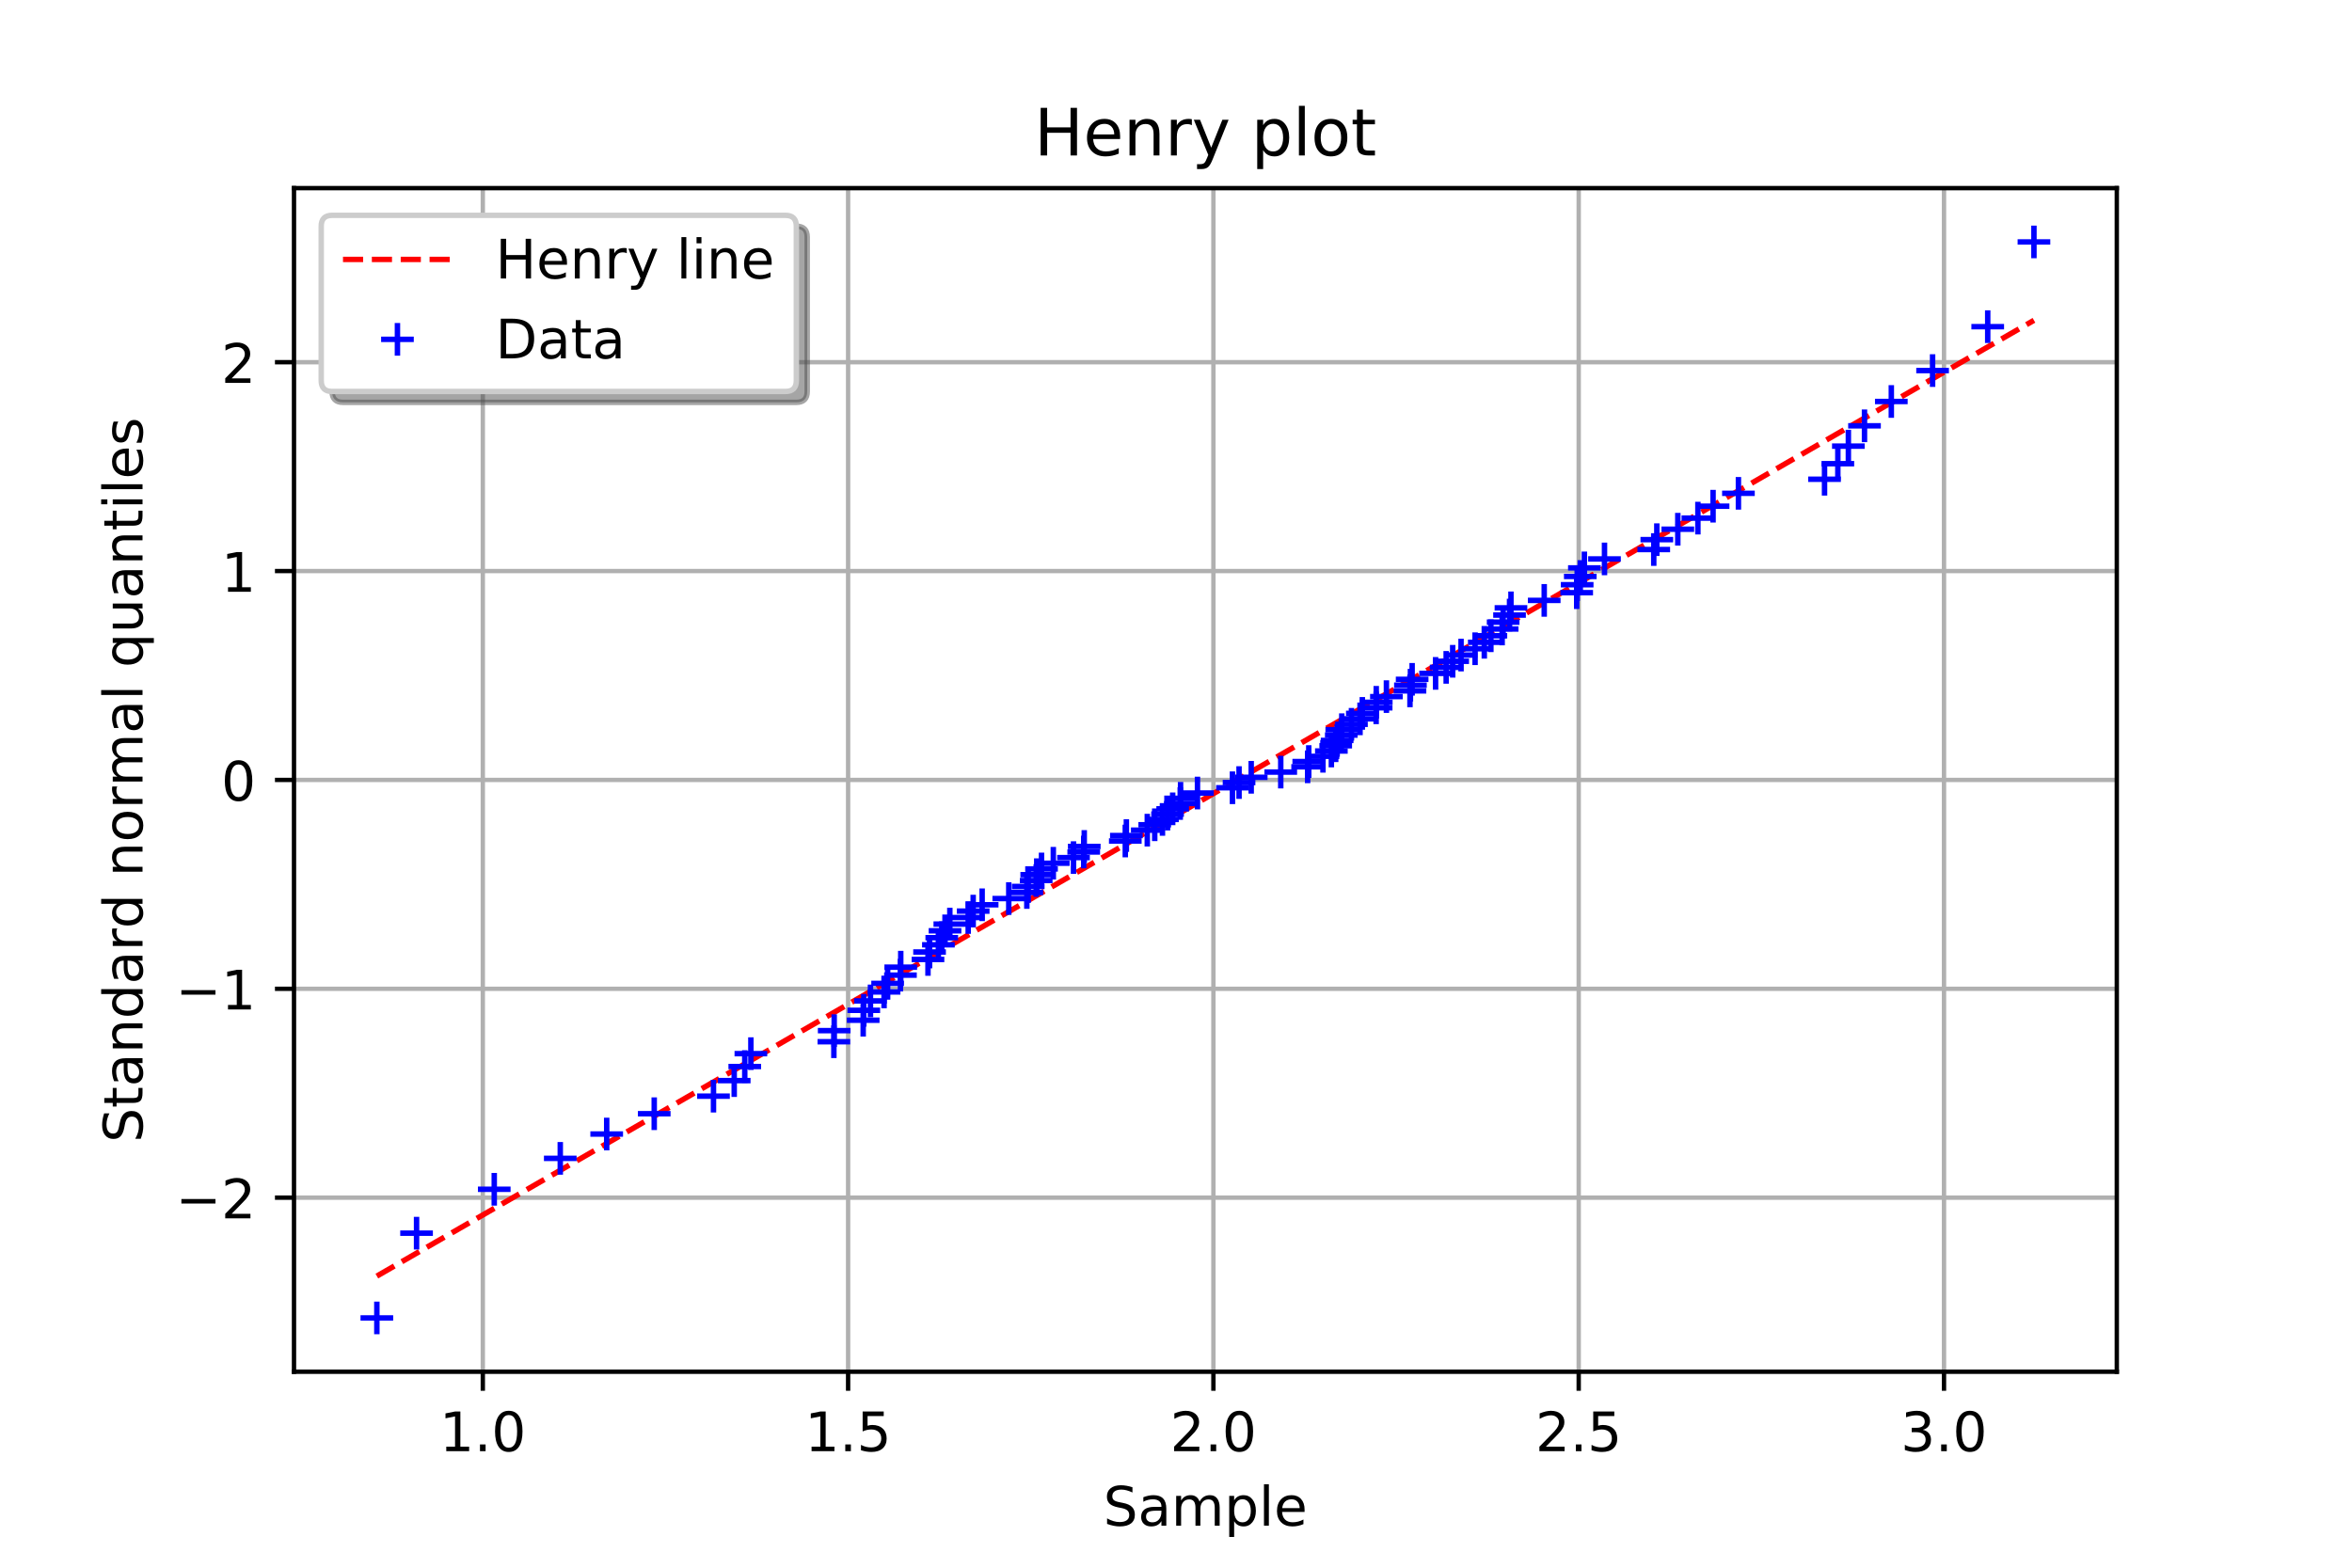 <?xml version="1.0" encoding="utf-8" standalone="no"?>
<!DOCTYPE svg PUBLIC "-//W3C//DTD SVG 1.1//EN"
  "http://www.w3.org/Graphics/SVG/1.1/DTD/svg11.dtd">
<!-- Created with matplotlib (http://matplotlib.org/) -->
<svg height="288pt" version="1.1" viewBox="0 0 432 288" width="432pt" xmlns="http://www.w3.org/2000/svg" xmlns:xlink="http://www.w3.org/1999/xlink">
 <defs>
  <style type="text/css">
*{stroke-linecap:butt;stroke-linejoin:round;}
  </style>
 </defs>
 <g id="figure_1">
  <g id="patch_1">
   <path d="M 0 288 
L 432 288 
L 432 0 
L 0 0 
z
" style="fill:#ffffff;"/>
  </g>
  <g id="axes_1">
   <g id="patch_2">
    <path d="M 54 252 
L 388.8 252 
L 388.8 34.56 
L 54 34.56 
z
" style="fill:#ffffff;"/>
   </g>
   <g id="matplotlib.axis_1">
    <g id="xtick_1">
     <g id="line2d_1">
      <path clip-path="url(#pad5e3bb077)" d="M 88.68 252 
L 88.68 34.56 
" style="fill:none;stroke:#b0b0b0;stroke-linecap:square;stroke-width:0.8;"/>
     </g>
     <g id="line2d_2">
      <defs>
       <path d="M 0 0 
L 0 3.5 
" id="mf66006fba1" style="stroke:#000000;stroke-width:0.8;"/>
      </defs>
      <g>
       <use style="stroke:#000000;stroke-width:0.8;" x="88.68" xlink:href="#mf66006fba1" y="252"/>
      </g>
     </g>
     <g id="text_1">
      <!-- 1.0 -->
      <defs>
       <path d="M 12.406 8.297 
L 28.516 8.297 
L 28.516 63.922 
L 10.984 60.406 
L 10.984 69.391 
L 28.422 72.906 
L 38.281 72.906 
L 38.281 8.297 
L 54.391 8.297 
L 54.391 0 
L 12.406 0 
z
" id="DejaVuSans-31"/>
       <path d="M 10.688 12.406 
L 21 12.406 
L 21 0 
L 10.688 0 
z
" id="DejaVuSans-2e"/>
       <path d="M 31.781 66.406 
Q 24.172 66.406 20.328 58.906 
Q 16.5 51.422 16.5 36.375 
Q 16.5 21.391 20.328 13.891 
Q 24.172 6.391 31.781 6.391 
Q 39.453 6.391 43.281 13.891 
Q 47.125 21.391 47.125 36.375 
Q 47.125 51.422 43.281 58.906 
Q 39.453 66.406 31.781 66.406 
z
M 31.781 74.219 
Q 44.047 74.219 50.516 64.516 
Q 56.984 54.828 56.984 36.375 
Q 56.984 17.969 50.516 8.266 
Q 44.047 -1.422 31.781 -1.422 
Q 19.531 -1.422 13.062 8.266 
Q 6.594 17.969 6.594 36.375 
Q 6.594 54.828 13.062 64.516 
Q 19.531 74.219 31.781 74.219 
z
" id="DejaVuSans-30"/>
      </defs>
      <g transform="translate(80.728 266.598)scale(0.1 -0.1)">
       <use xlink:href="#DejaVuSans-31"/>
       <use x="63.623" xlink:href="#DejaVuSans-2e"/>
       <use x="95.41" xlink:href="#DejaVuSans-30"/>
      </g>
     </g>
    </g>
    <g id="xtick_2">
     <g id="line2d_3">
      <path clip-path="url(#pad5e3bb077)" d="M 155.775 252 
L 155.775 34.56 
" style="fill:none;stroke:#b0b0b0;stroke-linecap:square;stroke-width:0.8;"/>
     </g>
     <g id="line2d_4">
      <g>
       <use style="stroke:#000000;stroke-width:0.8;" x="155.775" xlink:href="#mf66006fba1" y="252"/>
      </g>
     </g>
     <g id="text_2">
      <!-- 1.5 -->
      <defs>
       <path d="M 10.797 72.906 
L 49.516 72.906 
L 49.516 64.594 
L 19.828 64.594 
L 19.828 46.734 
Q 21.969 47.469 24.109 47.828 
Q 26.266 48.188 28.422 48.188 
Q 40.625 48.188 47.75 41.5 
Q 54.891 34.812 54.891 23.391 
Q 54.891 11.625 47.562 5.094 
Q 40.234 -1.422 26.906 -1.422 
Q 22.312 -1.422 17.547 -0.641 
Q 12.797 0.141 7.719 1.703 
L 7.719 11.625 
Q 12.109 9.234 16.797 8.062 
Q 21.484 6.891 26.703 6.891 
Q 35.156 6.891 40.078 11.328 
Q 45.016 15.766 45.016 23.391 
Q 45.016 31 40.078 35.438 
Q 35.156 39.891 26.703 39.891 
Q 22.75 39.891 18.812 39.016 
Q 14.891 38.141 10.797 36.281 
z
" id="DejaVuSans-35"/>
      </defs>
      <g transform="translate(147.824 266.598)scale(0.1 -0.1)">
       <use xlink:href="#DejaVuSans-31"/>
       <use x="63.623" xlink:href="#DejaVuSans-2e"/>
       <use x="95.41" xlink:href="#DejaVuSans-35"/>
      </g>
     </g>
    </g>
    <g id="xtick_3">
     <g id="line2d_5">
      <path clip-path="url(#pad5e3bb077)" d="M 222.871 252 
L 222.871 34.56 
" style="fill:none;stroke:#b0b0b0;stroke-linecap:square;stroke-width:0.8;"/>
     </g>
     <g id="line2d_6">
      <g>
       <use style="stroke:#000000;stroke-width:0.8;" x="222.871" xlink:href="#mf66006fba1" y="252"/>
      </g>
     </g>
     <g id="text_3">
      <!-- 2.0 -->
      <defs>
       <path d="M 19.188 8.297 
L 53.609 8.297 
L 53.609 0 
L 7.328 0 
L 7.328 8.297 
Q 12.938 14.109 22.625 23.891 
Q 32.328 33.688 34.812 36.531 
Q 39.547 41.844 41.422 45.531 
Q 43.312 49.219 43.312 52.781 
Q 43.312 58.594 39.234 62.25 
Q 35.156 65.922 28.609 65.922 
Q 23.969 65.922 18.812 64.312 
Q 13.672 62.703 7.812 59.422 
L 7.812 69.391 
Q 13.766 71.781 18.938 73 
Q 24.125 74.219 28.422 74.219 
Q 39.75 74.219 46.484 68.547 
Q 53.219 62.891 53.219 53.422 
Q 53.219 48.922 51.531 44.891 
Q 49.859 40.875 45.406 35.406 
Q 44.188 33.984 37.641 27.219 
Q 31.109 20.453 19.188 8.297 
z
" id="DejaVuSans-32"/>
      </defs>
      <g transform="translate(214.919 266.598)scale(0.1 -0.1)">
       <use xlink:href="#DejaVuSans-32"/>
       <use x="63.623" xlink:href="#DejaVuSans-2e"/>
       <use x="95.41" xlink:href="#DejaVuSans-30"/>
      </g>
     </g>
    </g>
    <g id="xtick_4">
     <g id="line2d_7">
      <path clip-path="url(#pad5e3bb077)" d="M 289.966 252 
L 289.966 34.56 
" style="fill:none;stroke:#b0b0b0;stroke-linecap:square;stroke-width:0.8;"/>
     </g>
     <g id="line2d_8">
      <g>
       <use style="stroke:#000000;stroke-width:0.8;" x="289.966" xlink:href="#mf66006fba1" y="252"/>
      </g>
     </g>
     <g id="text_4">
      <!-- 2.5 -->
      <g transform="translate(282.014 266.598)scale(0.1 -0.1)">
       <use xlink:href="#DejaVuSans-32"/>
       <use x="63.623" xlink:href="#DejaVuSans-2e"/>
       <use x="95.41" xlink:href="#DejaVuSans-35"/>
      </g>
     </g>
    </g>
    <g id="xtick_5">
     <g id="line2d_9">
      <path clip-path="url(#pad5e3bb077)" d="M 357.061 252 
L 357.061 34.56 
" style="fill:none;stroke:#b0b0b0;stroke-linecap:square;stroke-width:0.8;"/>
     </g>
     <g id="line2d_10">
      <g>
       <use style="stroke:#000000;stroke-width:0.8;" x="357.061" xlink:href="#mf66006fba1" y="252"/>
      </g>
     </g>
     <g id="text_5">
      <!-- 3.0 -->
      <defs>
       <path d="M 40.578 39.312 
Q 47.656 37.797 51.625 33 
Q 55.609 28.219 55.609 21.188 
Q 55.609 10.406 48.188 4.484 
Q 40.766 -1.422 27.094 -1.422 
Q 22.516 -1.422 17.656 -0.516 
Q 12.797 0.391 7.625 2.203 
L 7.625 11.719 
Q 11.719 9.328 16.594 8.109 
Q 21.484 6.891 26.812 6.891 
Q 36.078 6.891 40.938 10.547 
Q 45.797 14.203 45.797 21.188 
Q 45.797 27.641 41.281 31.266 
Q 36.766 34.906 28.719 34.906 
L 20.219 34.906 
L 20.219 43.016 
L 29.109 43.016 
Q 36.375 43.016 40.234 45.922 
Q 44.094 48.828 44.094 54.297 
Q 44.094 59.906 40.109 62.906 
Q 36.141 65.922 28.719 65.922 
Q 24.656 65.922 20.016 65.031 
Q 15.375 64.156 9.812 62.312 
L 9.812 71.094 
Q 15.438 72.656 20.344 73.438 
Q 25.25 74.219 29.594 74.219 
Q 40.828 74.219 47.359 69.109 
Q 53.906 64.016 53.906 55.328 
Q 53.906 49.266 50.438 45.094 
Q 46.969 40.922 40.578 39.312 
z
" id="DejaVuSans-33"/>
      </defs>
      <g transform="translate(349.109 266.598)scale(0.1 -0.1)">
       <use xlink:href="#DejaVuSans-33"/>
       <use x="63.623" xlink:href="#DejaVuSans-2e"/>
       <use x="95.41" xlink:href="#DejaVuSans-30"/>
      </g>
     </g>
    </g>
    <g id="text_6">
     <!-- Sample -->
     <defs>
      <path d="M 53.516 70.516 
L 53.516 60.891 
Q 47.906 63.578 42.922 64.891 
Q 37.938 66.219 33.297 66.219 
Q 25.25 66.219 20.875 63.094 
Q 16.5 59.969 16.5 54.203 
Q 16.5 49.359 19.406 46.891 
Q 22.312 44.438 30.422 42.922 
L 36.375 41.703 
Q 47.406 39.594 52.656 34.297 
Q 57.906 29 57.906 20.125 
Q 57.906 9.516 50.797 4.047 
Q 43.703 -1.422 29.984 -1.422 
Q 24.812 -1.422 18.969 -0.25 
Q 13.141 0.922 6.891 3.219 
L 6.891 13.375 
Q 12.891 10.016 18.656 8.297 
Q 24.422 6.594 29.984 6.594 
Q 38.422 6.594 43.016 9.906 
Q 47.609 13.234 47.609 19.391 
Q 47.609 24.75 44.312 27.781 
Q 41.016 30.812 33.5 32.328 
L 27.484 33.5 
Q 16.453 35.688 11.516 40.375 
Q 6.594 45.062 6.594 53.422 
Q 6.594 63.094 13.406 68.656 
Q 20.219 74.219 32.172 74.219 
Q 37.312 74.219 42.625 73.281 
Q 47.953 72.359 53.516 70.516 
z
" id="DejaVuSans-53"/>
      <path d="M 34.281 27.484 
Q 23.391 27.484 19.188 25 
Q 14.984 22.516 14.984 16.5 
Q 14.984 11.719 18.141 8.906 
Q 21.297 6.109 26.703 6.109 
Q 34.188 6.109 38.703 11.406 
Q 43.219 16.703 43.219 25.484 
L 43.219 27.484 
z
M 52.203 31.203 
L 52.203 0 
L 43.219 0 
L 43.219 8.297 
Q 40.141 3.328 35.547 0.953 
Q 30.953 -1.422 24.312 -1.422 
Q 15.922 -1.422 10.953 3.297 
Q 6 8.016 6 15.922 
Q 6 25.141 12.172 29.828 
Q 18.359 34.516 30.609 34.516 
L 43.219 34.516 
L 43.219 35.406 
Q 43.219 41.609 39.141 45 
Q 35.062 48.391 27.688 48.391 
Q 23 48.391 18.547 47.266 
Q 14.109 46.141 10.016 43.891 
L 10.016 52.203 
Q 14.938 54.109 19.578 55.047 
Q 24.219 56 28.609 56 
Q 40.484 56 46.344 49.844 
Q 52.203 43.703 52.203 31.203 
z
" id="DejaVuSans-61"/>
      <path d="M 52 44.188 
Q 55.375 50.25 60.062 53.125 
Q 64.75 56 71.094 56 
Q 79.641 56 84.281 50.016 
Q 88.922 44.047 88.922 33.016 
L 88.922 0 
L 79.891 0 
L 79.891 32.719 
Q 79.891 40.578 77.094 44.375 
Q 74.312 48.188 68.609 48.188 
Q 61.625 48.188 57.562 43.547 
Q 53.516 38.922 53.516 30.906 
L 53.516 0 
L 44.484 0 
L 44.484 32.719 
Q 44.484 40.625 41.703 44.406 
Q 38.922 48.188 33.109 48.188 
Q 26.219 48.188 22.156 43.531 
Q 18.109 38.875 18.109 30.906 
L 18.109 0 
L 9.078 0 
L 9.078 54.688 
L 18.109 54.688 
L 18.109 46.188 
Q 21.188 51.219 25.484 53.609 
Q 29.781 56 35.688 56 
Q 41.656 56 45.828 52.969 
Q 50 49.953 52 44.188 
z
" id="DejaVuSans-6d"/>
      <path d="M 18.109 8.203 
L 18.109 -20.797 
L 9.078 -20.797 
L 9.078 54.688 
L 18.109 54.688 
L 18.109 46.391 
Q 20.953 51.266 25.266 53.625 
Q 29.594 56 35.594 56 
Q 45.562 56 51.781 48.094 
Q 58.016 40.188 58.016 27.297 
Q 58.016 14.406 51.781 6.484 
Q 45.562 -1.422 35.594 -1.422 
Q 29.594 -1.422 25.266 0.953 
Q 20.953 3.328 18.109 8.203 
z
M 48.688 27.297 
Q 48.688 37.203 44.609 42.844 
Q 40.531 48.484 33.406 48.484 
Q 26.266 48.484 22.188 42.844 
Q 18.109 37.203 18.109 27.297 
Q 18.109 17.391 22.188 11.75 
Q 26.266 6.109 33.406 6.109 
Q 40.531 6.109 44.609 11.75 
Q 48.688 17.391 48.688 27.297 
z
" id="DejaVuSans-70"/>
      <path d="M 9.422 75.984 
L 18.406 75.984 
L 18.406 0 
L 9.422 0 
z
" id="DejaVuSans-6c"/>
      <path d="M 56.203 29.594 
L 56.203 25.203 
L 14.891 25.203 
Q 15.484 15.922 20.484 11.062 
Q 25.484 6.203 34.422 6.203 
Q 39.594 6.203 44.453 7.469 
Q 49.312 8.734 54.109 11.281 
L 54.109 2.781 
Q 49.266 0.734 44.188 -0.344 
Q 39.109 -1.422 33.891 -1.422 
Q 20.797 -1.422 13.156 6.188 
Q 5.516 13.812 5.516 26.812 
Q 5.516 40.234 12.766 48.109 
Q 20.016 56 32.328 56 
Q 43.359 56 49.781 48.891 
Q 56.203 41.797 56.203 29.594 
z
M 47.219 32.234 
Q 47.125 39.594 43.094 43.984 
Q 39.062 48.391 32.422 48.391 
Q 24.906 48.391 20.391 44.141 
Q 15.875 39.891 15.188 32.172 
z
" id="DejaVuSans-65"/>
     </defs>
     <g transform="translate(202.652 280.277)scale(0.1 -0.1)">
      <use xlink:href="#DejaVuSans-53"/>
      <use x="63.477" xlink:href="#DejaVuSans-61"/>
      <use x="124.756" xlink:href="#DejaVuSans-6d"/>
      <use x="222.168" xlink:href="#DejaVuSans-70"/>
      <use x="285.645" xlink:href="#DejaVuSans-6c"/>
      <use x="313.428" xlink:href="#DejaVuSans-65"/>
     </g>
    </g>
   </g>
   <g id="matplotlib.axis_2">
    <g id="ytick_1">
     <g id="line2d_11">
      <path clip-path="url(#pad5e3bb077)" d="M 54 220.021 
L 388.8 220.021 
" style="fill:none;stroke:#b0b0b0;stroke-linecap:square;stroke-width:0.8;"/>
     </g>
     <g id="line2d_12">
      <defs>
       <path d="M 0 0 
L -3.5 0 
" id="m831f512c15" style="stroke:#000000;stroke-width:0.8;"/>
      </defs>
      <g>
       <use style="stroke:#000000;stroke-width:0.8;" x="54" xlink:href="#m831f512c15" y="220.021"/>
      </g>
     </g>
     <g id="text_7">
      <!-- −2 -->
      <defs>
       <path d="M 10.594 35.5 
L 73.188 35.5 
L 73.188 27.203 
L 10.594 27.203 
z
" id="DejaVuSans-2212"/>
      </defs>
      <g transform="translate(32.258 223.821)scale(0.1 -0.1)">
       <use xlink:href="#DejaVuSans-2212"/>
       <use x="83.789" xlink:href="#DejaVuSans-32"/>
      </g>
     </g>
    </g>
    <g id="ytick_2">
     <g id="line2d_13">
      <path clip-path="url(#pad5e3bb077)" d="M 54 181.651 
L 388.8 181.651 
" style="fill:none;stroke:#b0b0b0;stroke-linecap:square;stroke-width:0.8;"/>
     </g>
     <g id="line2d_14">
      <g>
       <use style="stroke:#000000;stroke-width:0.8;" x="54" xlink:href="#m831f512c15" y="181.651"/>
      </g>
     </g>
     <g id="text_8">
      <!-- −1 -->
      <g transform="translate(32.258 185.45)scale(0.1 -0.1)">
       <use xlink:href="#DejaVuSans-2212"/>
       <use x="83.789" xlink:href="#DejaVuSans-31"/>
      </g>
     </g>
    </g>
    <g id="ytick_3">
     <g id="line2d_15">
      <path clip-path="url(#pad5e3bb077)" d="M 54 143.28 
L 388.8 143.28 
" style="fill:none;stroke:#b0b0b0;stroke-linecap:square;stroke-width:0.8;"/>
     </g>
     <g id="line2d_16">
      <g>
       <use style="stroke:#000000;stroke-width:0.8;" x="54" xlink:href="#m831f512c15" y="143.28"/>
      </g>
     </g>
     <g id="text_9">
      <!-- 0 -->
      <g transform="translate(40.638 147.079)scale(0.1 -0.1)">
       <use xlink:href="#DejaVuSans-30"/>
      </g>
     </g>
    </g>
    <g id="ytick_4">
     <g id="line2d_17">
      <path clip-path="url(#pad5e3bb077)" d="M 54 104.909 
L 388.8 104.909 
" style="fill:none;stroke:#b0b0b0;stroke-linecap:square;stroke-width:0.8;"/>
     </g>
     <g id="line2d_18">
      <g>
       <use style="stroke:#000000;stroke-width:0.8;" x="54" xlink:href="#m831f512c15" y="104.909"/>
      </g>
     </g>
     <g id="text_10">
      <!-- 1 -->
      <g transform="translate(40.638 108.709)scale(0.1 -0.1)">
       <use xlink:href="#DejaVuSans-31"/>
      </g>
     </g>
    </g>
    <g id="ytick_5">
     <g id="line2d_19">
      <path clip-path="url(#pad5e3bb077)" d="M 54 66.539 
L 388.8 66.539 
" style="fill:none;stroke:#b0b0b0;stroke-linecap:square;stroke-width:0.8;"/>
     </g>
     <g id="line2d_20">
      <g>
       <use style="stroke:#000000;stroke-width:0.8;" x="54" xlink:href="#m831f512c15" y="66.539"/>
      </g>
     </g>
     <g id="text_11">
      <!-- 2 -->
      <g transform="translate(40.638 70.338)scale(0.1 -0.1)">
       <use xlink:href="#DejaVuSans-32"/>
      </g>
     </g>
    </g>
    <g id="text_12">
     <!-- Standard normal quantiles -->
     <defs>
      <path d="M 18.312 70.219 
L 18.312 54.688 
L 36.812 54.688 
L 36.812 47.703 
L 18.312 47.703 
L 18.312 18.016 
Q 18.312 11.328 20.141 9.422 
Q 21.969 7.516 27.594 7.516 
L 36.812 7.516 
L 36.812 0 
L 27.594 0 
Q 17.188 0 13.234 3.875 
Q 9.281 7.766 9.281 18.016 
L 9.281 47.703 
L 2.688 47.703 
L 2.688 54.688 
L 9.281 54.688 
L 9.281 70.219 
z
" id="DejaVuSans-74"/>
      <path d="M 54.891 33.016 
L 54.891 0 
L 45.906 0 
L 45.906 32.719 
Q 45.906 40.484 42.875 44.328 
Q 39.844 48.188 33.797 48.188 
Q 26.516 48.188 22.312 43.547 
Q 18.109 38.922 18.109 30.906 
L 18.109 0 
L 9.078 0 
L 9.078 54.688 
L 18.109 54.688 
L 18.109 46.188 
Q 21.344 51.125 25.703 53.562 
Q 30.078 56 35.797 56 
Q 45.219 56 50.047 50.172 
Q 54.891 44.344 54.891 33.016 
z
" id="DejaVuSans-6e"/>
      <path d="M 45.406 46.391 
L 45.406 75.984 
L 54.391 75.984 
L 54.391 0 
L 45.406 0 
L 45.406 8.203 
Q 42.578 3.328 38.25 0.953 
Q 33.938 -1.422 27.875 -1.422 
Q 17.969 -1.422 11.734 6.484 
Q 5.516 14.406 5.516 27.297 
Q 5.516 40.188 11.734 48.094 
Q 17.969 56 27.875 56 
Q 33.938 56 38.25 53.625 
Q 42.578 51.266 45.406 46.391 
z
M 14.797 27.297 
Q 14.797 17.391 18.875 11.75 
Q 22.953 6.109 30.078 6.109 
Q 37.203 6.109 41.297 11.75 
Q 45.406 17.391 45.406 27.297 
Q 45.406 37.203 41.297 42.844 
Q 37.203 48.484 30.078 48.484 
Q 22.953 48.484 18.875 42.844 
Q 14.797 37.203 14.797 27.297 
z
" id="DejaVuSans-64"/>
      <path d="M 41.109 46.297 
Q 39.594 47.172 37.812 47.578 
Q 36.031 48 33.891 48 
Q 26.266 48 22.188 43.047 
Q 18.109 38.094 18.109 28.812 
L 18.109 0 
L 9.078 0 
L 9.078 54.688 
L 18.109 54.688 
L 18.109 46.188 
Q 20.953 51.172 25.484 53.578 
Q 30.031 56 36.531 56 
Q 37.453 56 38.578 55.875 
Q 39.703 55.766 41.062 55.516 
z
" id="DejaVuSans-72"/>
      <path id="DejaVuSans-20"/>
      <path d="M 30.609 48.391 
Q 23.391 48.391 19.188 42.75 
Q 14.984 37.109 14.984 27.297 
Q 14.984 17.484 19.156 11.844 
Q 23.344 6.203 30.609 6.203 
Q 37.797 6.203 41.984 11.859 
Q 46.188 17.531 46.188 27.297 
Q 46.188 37.016 41.984 42.703 
Q 37.797 48.391 30.609 48.391 
z
M 30.609 56 
Q 42.328 56 49.016 48.375 
Q 55.719 40.766 55.719 27.297 
Q 55.719 13.875 49.016 6.219 
Q 42.328 -1.422 30.609 -1.422 
Q 18.844 -1.422 12.172 6.219 
Q 5.516 13.875 5.516 27.297 
Q 5.516 40.766 12.172 48.375 
Q 18.844 56 30.609 56 
z
" id="DejaVuSans-6f"/>
      <path d="M 14.797 27.297 
Q 14.797 17.391 18.875 11.75 
Q 22.953 6.109 30.078 6.109 
Q 37.203 6.109 41.297 11.75 
Q 45.406 17.391 45.406 27.297 
Q 45.406 37.203 41.297 42.844 
Q 37.203 48.484 30.078 48.484 
Q 22.953 48.484 18.875 42.844 
Q 14.797 37.203 14.797 27.297 
z
M 45.406 8.203 
Q 42.578 3.328 38.25 0.953 
Q 33.938 -1.422 27.875 -1.422 
Q 17.969 -1.422 11.734 6.484 
Q 5.516 14.406 5.516 27.297 
Q 5.516 40.188 11.734 48.094 
Q 17.969 56 27.875 56 
Q 33.938 56 38.25 53.625 
Q 42.578 51.266 45.406 46.391 
L 45.406 54.688 
L 54.391 54.688 
L 54.391 -20.797 
L 45.406 -20.797 
z
" id="DejaVuSans-71"/>
      <path d="M 8.5 21.578 
L 8.5 54.688 
L 17.484 54.688 
L 17.484 21.922 
Q 17.484 14.156 20.5 10.266 
Q 23.531 6.391 29.594 6.391 
Q 36.859 6.391 41.078 11.031 
Q 45.312 15.672 45.312 23.688 
L 45.312 54.688 
L 54.297 54.688 
L 54.297 0 
L 45.312 0 
L 45.312 8.406 
Q 42.047 3.422 37.719 1 
Q 33.406 -1.422 27.688 -1.422 
Q 18.266 -1.422 13.375 4.438 
Q 8.5 10.297 8.5 21.578 
z
M 31.109 56 
z
" id="DejaVuSans-75"/>
      <path d="M 9.422 54.688 
L 18.406 54.688 
L 18.406 0 
L 9.422 0 
z
M 9.422 75.984 
L 18.406 75.984 
L 18.406 64.594 
L 9.422 64.594 
z
" id="DejaVuSans-69"/>
      <path d="M 44.281 53.078 
L 44.281 44.578 
Q 40.484 46.531 36.375 47.5 
Q 32.281 48.484 27.875 48.484 
Q 21.188 48.484 17.844 46.438 
Q 14.5 44.391 14.5 40.281 
Q 14.5 37.156 16.891 35.375 
Q 19.281 33.594 26.516 31.984 
L 29.594 31.297 
Q 39.156 29.25 43.188 25.516 
Q 47.219 21.781 47.219 15.094 
Q 47.219 7.469 41.188 3.016 
Q 35.156 -1.422 24.609 -1.422 
Q 20.219 -1.422 15.453 -0.562 
Q 10.688 0.297 5.422 2 
L 5.422 11.281 
Q 10.406 8.688 15.234 7.391 
Q 20.062 6.109 24.812 6.109 
Q 31.156 6.109 34.562 8.281 
Q 37.984 10.453 37.984 14.406 
Q 37.984 18.062 35.516 20.016 
Q 33.062 21.969 24.703 23.781 
L 21.578 24.516 
Q 13.234 26.266 9.516 29.906 
Q 5.812 33.547 5.812 39.891 
Q 5.812 47.609 11.281 51.797 
Q 16.75 56 26.812 56 
Q 31.781 56 36.172 55.266 
Q 40.578 54.547 44.281 53.078 
z
" id="DejaVuSans-73"/>
     </defs>
     <g transform="translate(26.178 209.894)rotate(-90)scale(0.1 -0.1)">
      <use xlink:href="#DejaVuSans-53"/>
      <use x="63.477" xlink:href="#DejaVuSans-74"/>
      <use x="102.686" xlink:href="#DejaVuSans-61"/>
      <use x="163.965" xlink:href="#DejaVuSans-6e"/>
      <use x="227.344" xlink:href="#DejaVuSans-64"/>
      <use x="290.82" xlink:href="#DejaVuSans-61"/>
      <use x="352.1" xlink:href="#DejaVuSans-72"/>
      <use x="393.197" xlink:href="#DejaVuSans-64"/>
      <use x="456.674" xlink:href="#DejaVuSans-20"/>
      <use x="488.461" xlink:href="#DejaVuSans-6e"/>
      <use x="551.84" xlink:href="#DejaVuSans-6f"/>
      <use x="613.021" xlink:href="#DejaVuSans-72"/>
      <use x="654.119" xlink:href="#DejaVuSans-6d"/>
      <use x="751.531" xlink:href="#DejaVuSans-61"/>
      <use x="812.811" xlink:href="#DejaVuSans-6c"/>
      <use x="840.594" xlink:href="#DejaVuSans-20"/>
      <use x="872.381" xlink:href="#DejaVuSans-71"/>
      <use x="935.857" xlink:href="#DejaVuSans-75"/>
      <use x="999.236" xlink:href="#DejaVuSans-61"/>
      <use x="1060.516" xlink:href="#DejaVuSans-6e"/>
      <use x="1123.895" xlink:href="#DejaVuSans-74"/>
      <use x="1163.104" xlink:href="#DejaVuSans-69"/>
      <use x="1190.887" xlink:href="#DejaVuSans-6c"/>
      <use x="1218.67" xlink:href="#DejaVuSans-65"/>
      <use x="1280.193" xlink:href="#DejaVuSans-73"/>
     </g>
    </g>
   </g>
   <g id="line2d_21">
    <path clip-path="url(#pad5e3bb077)" d="M 69.218 234.431 
L 373.582 58.841 
" style="fill:none;stroke:#ff0000;stroke-dasharray:3.7,1.6;stroke-dashoffset:0;"/>
   </g>
   <g id="line2d_22">
    <defs>
     <path d="M -3 0 
L 3 0 
M 0 3 
L 0 -3 
" id="m8f7f94b54c" style="stroke:#0000ff;"/>
    </defs>
    <g clip-path="url(#pad5e3bb077)">
     <use style="fill:#0000ff;stroke:#0000ff;" x="69.218" xlink:href="#m8f7f94b54c" y="242.116"/>
     <use style="fill:#0000ff;stroke:#0000ff;" x="76.51" xlink:href="#m8f7f94b54c" y="226.548"/>
     <use style="fill:#0000ff;stroke:#0000ff;" x="90.781" xlink:href="#m8f7f94b54c" y="218.485"/>
     <use style="fill:#0000ff;stroke:#0000ff;" x="102.907" xlink:href="#m8f7f94b54c" y="212.804"/>
     <use style="fill:#0000ff;stroke:#0000ff;" x="111.434" xlink:href="#m8f7f94b54c" y="208.334"/>
     <use style="fill:#0000ff;stroke:#0000ff;" x="120.165" xlink:href="#m8f7f94b54c" y="204.604"/>
     <use style="fill:#0000ff;stroke:#0000ff;" x="131.049" xlink:href="#m8f7f94b54c" y="201.377"/>
     <use style="fill:#0000ff;stroke:#0000ff;" x="134.856" xlink:href="#m8f7f94b54c" y="198.516"/>
     <use style="fill:#0000ff;stroke:#0000ff;" x="136.795" xlink:href="#m8f7f94b54c" y="195.932"/>
     <use style="fill:#0000ff;stroke:#0000ff;" x="137.916" xlink:href="#m8f7f94b54c" y="193.568"/>
     <use style="fill:#0000ff;stroke:#0000ff;" x="153.161" xlink:href="#m8f7f94b54c" y="191.38"/>
     <use style="fill:#0000ff;stroke:#0000ff;" x="153.22" xlink:href="#m8f7f94b54c" y="189.339"/>
     <use style="fill:#0000ff;stroke:#0000ff;" x="158.545" xlink:href="#m8f7f94b54c" y="187.42"/>
     <use style="fill:#0000ff;stroke:#0000ff;" x="158.655" xlink:href="#m8f7f94b54c" y="185.605"/>
     <use style="fill:#0000ff;stroke:#0000ff;" x="159.883" xlink:href="#m8f7f94b54c" y="183.881"/>
     <use style="fill:#0000ff;stroke:#0000ff;" x="162.379" xlink:href="#m8f7f94b54c" y="182.235"/>
     <use style="fill:#0000ff;stroke:#0000ff;" x="163.034" xlink:href="#m8f7f94b54c" y="180.657"/>
     <use style="fill:#0000ff;stroke:#0000ff;" x="165.389" xlink:href="#m8f7f94b54c" y="179.141"/>
     <use style="fill:#0000ff;stroke:#0000ff;" x="165.445" xlink:href="#m8f7f94b54c" y="177.678"/>
     <use style="fill:#0000ff;stroke:#0000ff;" x="170.445" xlink:href="#m8f7f94b54c" y="176.264"/>
     <use style="fill:#0000ff;stroke:#0000ff;" x="170.735" xlink:href="#m8f7f94b54c" y="174.893"/>
     <use style="fill:#0000ff;stroke:#0000ff;" x="172.36" xlink:href="#m8f7f94b54c" y="173.562"/>
     <use style="fill:#0000ff;stroke:#0000ff;" x="172.977" xlink:href="#m8f7f94b54c" y="172.266"/>
     <use style="fill:#0000ff;stroke:#0000ff;" x="173.575" xlink:href="#m8f7f94b54c" y="171.002"/>
     <use style="fill:#0000ff;stroke:#0000ff;" x="174.459" xlink:href="#m8f7f94b54c" y="169.768"/>
     <use style="fill:#0000ff;stroke:#0000ff;" x="177.83" xlink:href="#m8f7f94b54c" y="168.56"/>
     <use style="fill:#0000ff;stroke:#0000ff;" x="178.748" xlink:href="#m8f7f94b54c" y="167.377"/>
     <use style="fill:#0000ff;stroke:#0000ff;" x="180.395" xlink:href="#m8f7f94b54c" y="166.216"/>
     <use style="fill:#0000ff;stroke:#0000ff;" x="185.283" xlink:href="#m8f7f94b54c" y="165.077"/>
     <use style="fill:#0000ff;stroke:#0000ff;" x="188.601" xlink:href="#m8f7f94b54c" y="163.956"/>
     <use style="fill:#0000ff;stroke:#0000ff;" x="188.858" xlink:href="#m8f7f94b54c" y="162.852"/>
     <use style="fill:#0000ff;stroke:#0000ff;" x="190.322" xlink:href="#m8f7f94b54c" y="161.764"/>
     <use style="fill:#0000ff;stroke:#0000ff;" x="190.42" xlink:href="#m8f7f94b54c" y="160.691"/>
     <use style="fill:#0000ff;stroke:#0000ff;" x="191.3" xlink:href="#m8f7f94b54c" y="159.632"/>
     <use style="fill:#0000ff;stroke:#0000ff;" x="193.465" xlink:href="#m8f7f94b54c" y="158.584"/>
     <use style="fill:#0000ff;stroke:#0000ff;" x="197.174" xlink:href="#m8f7f94b54c" y="157.548"/>
     <use style="fill:#0000ff;stroke:#0000ff;" x="199.051" xlink:href="#m8f7f94b54c" y="156.523"/>
     <use style="fill:#0000ff;stroke:#0000ff;" x="199.149" xlink:href="#m8f7f94b54c" y="155.506"/>
     <use style="fill:#0000ff;stroke:#0000ff;" x="206.686" xlink:href="#m8f7f94b54c" y="154.499"/>
     <use style="fill:#0000ff;stroke:#0000ff;" x="206.885" xlink:href="#m8f7f94b54c" y="153.499"/>
     <use style="fill:#0000ff;stroke:#0000ff;" x="210.726" xlink:href="#m8f7f94b54c" y="152.505"/>
     <use style="fill:#0000ff;stroke:#0000ff;" x="212.093" xlink:href="#m8f7f94b54c" y="151.518"/>
     <use style="fill:#0000ff;stroke:#0000ff;" x="213.514" xlink:href="#m8f7f94b54c" y="150.537"/>
     <use style="fill:#0000ff;stroke:#0000ff;" x="214.45" xlink:href="#m8f7f94b54c" y="149.56"/>
     <use style="fill:#0000ff;stroke:#0000ff;" x="215.392" xlink:href="#m8f7f94b54c" y="148.587"/>
     <use style="fill:#0000ff;stroke:#0000ff;" x="216.779" xlink:href="#m8f7f94b54c" y="147.617"/>
     <use style="fill:#0000ff;stroke:#0000ff;" x="216.838" xlink:href="#m8f7f94b54c" y="146.651"/>
     <use style="fill:#0000ff;stroke:#0000ff;" x="219.944" xlink:href="#m8f7f94b54c" y="145.686"/>
     <use style="fill:#0000ff;stroke:#0000ff;" x="226.37" xlink:href="#m8f7f94b54c" y="144.723"/>
     <use style="fill:#0000ff;stroke:#0000ff;" x="227.581" xlink:href="#m8f7f94b54c" y="143.761"/>
     <use style="fill:#0000ff;stroke:#0000ff;" x="229.813" xlink:href="#m8f7f94b54c" y="142.799"/>
     <use style="fill:#0000ff;stroke:#0000ff;" x="235.24" xlink:href="#m8f7f94b54c" y="141.837"/>
     <use style="fill:#0000ff;stroke:#0000ff;" x="240.176" xlink:href="#m8f7f94b54c" y="140.874"/>
     <use style="fill:#0000ff;stroke:#0000ff;" x="240.384" xlink:href="#m8f7f94b54c" y="139.909"/>
     <use style="fill:#0000ff;stroke:#0000ff;" x="242.996" xlink:href="#m8f7f94b54c" y="138.943"/>
     <use style="fill:#0000ff;stroke:#0000ff;" x="244.537" xlink:href="#m8f7f94b54c" y="137.973"/>
     <use style="fill:#0000ff;stroke:#0000ff;" x="245.334" xlink:href="#m8f7f94b54c" y="137"/>
     <use style="fill:#0000ff;stroke:#0000ff;" x="245.599" xlink:href="#m8f7f94b54c" y="136.023"/>
     <use style="fill:#0000ff;stroke:#0000ff;" x="246.357" xlink:href="#m8f7f94b54c" y="135.042"/>
     <use style="fill:#0000ff;stroke:#0000ff;" x="246.449" xlink:href="#m8f7f94b54c" y="134.055"/>
     <use style="fill:#0000ff;stroke:#0000ff;" x="248.227" xlink:href="#m8f7f94b54c" y="133.061"/>
     <use style="fill:#0000ff;stroke:#0000ff;" x="249.8" xlink:href="#m8f7f94b54c" y="132.061"/>
     <use style="fill:#0000ff;stroke:#0000ff;" x="250.226" xlink:href="#m8f7f94b54c" y="131.054"/>
     <use style="fill:#0000ff;stroke:#0000ff;" x="252.761" xlink:href="#m8f7f94b54c" y="130.037"/>
     <use style="fill:#0000ff;stroke:#0000ff;" x="252.781" xlink:href="#m8f7f94b54c" y="129.012"/>
     <use style="fill:#0000ff;stroke:#0000ff;" x="254.648" xlink:href="#m8f7f94b54c" y="127.976"/>
     <use style="fill:#0000ff;stroke:#0000ff;" x="258.973" xlink:href="#m8f7f94b54c" y="126.928"/>
     <use style="fill:#0000ff;stroke:#0000ff;" x="259.058" xlink:href="#m8f7f94b54c" y="125.869"/>
     <use style="fill:#0000ff;stroke:#0000ff;" x="259.373" xlink:href="#m8f7f94b54c" y="124.796"/>
     <use style="fill:#0000ff;stroke:#0000ff;" x="263.678" xlink:href="#m8f7f94b54c" y="123.708"/>
     <use style="fill:#0000ff;stroke:#0000ff;" x="265.621" xlink:href="#m8f7f94b54c" y="122.604"/>
     <use style="fill:#0000ff;stroke:#0000ff;" x="266.82" xlink:href="#m8f7f94b54c" y="121.483"/>
     <use style="fill:#0000ff;stroke:#0000ff;" x="268.358" xlink:href="#m8f7f94b54c" y="120.344"/>
     <use style="fill:#0000ff;stroke:#0000ff;" x="270.934" xlink:href="#m8f7f94b54c" y="119.183"/>
     <use style="fill:#0000ff;stroke:#0000ff;" x="272.625" xlink:href="#m8f7f94b54c" y="118"/>
     <use style="fill:#0000ff;stroke:#0000ff;" x="273.836" xlink:href="#m8f7f94b54c" y="116.792"/>
     <use style="fill:#0000ff;stroke:#0000ff;" x="275.906" xlink:href="#m8f7f94b54c" y="115.558"/>
     <use style="fill:#0000ff;stroke:#0000ff;" x="276.088" xlink:href="#m8f7f94b54c" y="114.294"/>
     <use style="fill:#0000ff;stroke:#0000ff;" x="277.262" xlink:href="#m8f7f94b54c" y="112.998"/>
     <use style="fill:#0000ff;stroke:#0000ff;" x="277.524" xlink:href="#m8f7f94b54c" y="111.667"/>
     <use style="fill:#0000ff;stroke:#0000ff;" x="283.632" xlink:href="#m8f7f94b54c" y="110.296"/>
     <use style="fill:#0000ff;stroke:#0000ff;" x="289.596" xlink:href="#m8f7f94b54c" y="108.882"/>
     <use style="fill:#0000ff;stroke:#0000ff;" x="289.684" xlink:href="#m8f7f94b54c" y="107.419"/>
     <use style="fill:#0000ff;stroke:#0000ff;" x="290.257" xlink:href="#m8f7f94b54c" y="105.903"/>
     <use style="fill:#0000ff;stroke:#0000ff;" x="291.01" xlink:href="#m8f7f94b54c" y="104.325"/>
     <use style="fill:#0000ff;stroke:#0000ff;" x="294.704" xlink:href="#m8f7f94b54c" y="102.679"/>
     <use style="fill:#0000ff;stroke:#0000ff;" x="303.752" xlink:href="#m8f7f94b54c" y="100.955"/>
     <use style="fill:#0000ff;stroke:#0000ff;" x="304.312" xlink:href="#m8f7f94b54c" y="99.14"/>
     <use style="fill:#0000ff;stroke:#0000ff;" x="308.168" xlink:href="#m8f7f94b54c" y="97.221"/>
     <use style="fill:#0000ff;stroke:#0000ff;" x="311.859" xlink:href="#m8f7f94b54c" y="95.18"/>
     <use style="fill:#0000ff;stroke:#0000ff;" x="314.645" xlink:href="#m8f7f94b54c" y="92.992"/>
     <use style="fill:#0000ff;stroke:#0000ff;" x="319.303" xlink:href="#m8f7f94b54c" y="90.628"/>
     <use style="fill:#0000ff;stroke:#0000ff;" x="335.119" xlink:href="#m8f7f94b54c" y="88.044"/>
     <use style="fill:#0000ff;stroke:#0000ff;" x="337.562" xlink:href="#m8f7f94b54c" y="85.183"/>
     <use style="fill:#0000ff;stroke:#0000ff;" x="339.496" xlink:href="#m8f7f94b54c" y="81.956"/>
     <use style="fill:#0000ff;stroke:#0000ff;" x="342.458" xlink:href="#m8f7f94b54c" y="78.226"/>
     <use style="fill:#0000ff;stroke:#0000ff;" x="347.385" xlink:href="#m8f7f94b54c" y="73.756"/>
     <use style="fill:#0000ff;stroke:#0000ff;" x="354.965" xlink:href="#m8f7f94b54c" y="68.075"/>
     <use style="fill:#0000ff;stroke:#0000ff;" x="365.091" xlink:href="#m8f7f94b54c" y="60.012"/>
     <use style="fill:#0000ff;stroke:#0000ff;" x="373.582" xlink:href="#m8f7f94b54c" y="44.444"/>
    </g>
   </g>
   <g id="patch_3">
    <path d="M 54 252 
L 54 34.56 
" style="fill:none;stroke:#000000;stroke-linecap:square;stroke-linejoin:miter;stroke-width:0.8;"/>
   </g>
   <g id="patch_4">
    <path d="M 388.8 252 
L 388.8 34.56 
" style="fill:none;stroke:#000000;stroke-linecap:square;stroke-linejoin:miter;stroke-width:0.8;"/>
   </g>
   <g id="patch_5">
    <path d="M 54 252 
L 388.8 252 
" style="fill:none;stroke:#000000;stroke-linecap:square;stroke-linejoin:miter;stroke-width:0.8;"/>
   </g>
   <g id="patch_6">
    <path d="M 54 34.56 
L 388.8 34.56 
" style="fill:none;stroke:#000000;stroke-linecap:square;stroke-linejoin:miter;stroke-width:0.8;"/>
   </g>
   <g id="text_13">
    <!-- Henry plot -->
    <defs>
     <path d="M 9.812 72.906 
L 19.672 72.906 
L 19.672 43.016 
L 55.516 43.016 
L 55.516 72.906 
L 65.375 72.906 
L 65.375 0 
L 55.516 0 
L 55.516 34.719 
L 19.672 34.719 
L 19.672 0 
L 9.812 0 
z
" id="DejaVuSans-48"/>
     <path d="M 32.172 -5.078 
Q 28.375 -14.844 24.75 -17.812 
Q 21.141 -20.797 15.094 -20.797 
L 7.906 -20.797 
L 7.906 -13.281 
L 13.188 -13.281 
Q 16.891 -13.281 18.938 -11.516 
Q 21 -9.766 23.484 -3.219 
L 25.094 0.875 
L 2.984 54.688 
L 12.5 54.688 
L 29.594 11.922 
L 46.688 54.688 
L 56.203 54.688 
z
" id="DejaVuSans-79"/>
    </defs>
    <g transform="translate(189.969 28.56)scale(0.12 -0.12)">
     <use xlink:href="#DejaVuSans-48"/>
     <use x="75.195" xlink:href="#DejaVuSans-65"/>
     <use x="136.719" xlink:href="#DejaVuSans-6e"/>
     <use x="200.098" xlink:href="#DejaVuSans-72"/>
     <use x="241.211" xlink:href="#DejaVuSans-79"/>
     <use x="300.391" xlink:href="#DejaVuSans-20"/>
     <use x="332.178" xlink:href="#DejaVuSans-70"/>
     <use x="395.654" xlink:href="#DejaVuSans-6c"/>
     <use x="423.438" xlink:href="#DejaVuSans-6f"/>
     <use x="484.619" xlink:href="#DejaVuSans-74"/>
    </g>
   </g>
   <g id="legend_1">
    <g id="patch_7">
     <path d="M 63 73.916 
L 146.266 73.916 
Q 148.266 73.916 148.266 71.916 
L 148.266 43.56 
Q 148.266 41.56 146.266 41.56 
L 63 41.56 
Q 61 41.56 61 43.56 
L 61 71.916 
Q 61 73.916 63 73.916 
z
" style="fill:#4c4c4c;opacity:0.5;stroke:#4c4c4c;stroke-linejoin:miter;"/>
    </g>
    <g id="patch_8">
     <path d="M 61 71.916 
L 144.266 71.916 
Q 146.266 71.916 146.266 69.916 
L 146.266 41.56 
Q 146.266 39.56 144.266 39.56 
L 61 39.56 
Q 59 39.56 59 41.56 
L 59 69.916 
Q 59 71.916 61 71.916 
z
" style="fill:#ffffff;stroke:#cccccc;stroke-linejoin:miter;"/>
    </g>
    <g id="line2d_23">
     <path d="M 63 47.658 
L 83 47.658 
" style="fill:none;stroke:#ff0000;stroke-dasharray:3.7,1.6;stroke-dashoffset:0;"/>
    </g>
    <g id="line2d_24"/>
    <g id="text_14">
     <!-- Henry line -->
     <g transform="translate(91 51.158)scale(0.1 -0.1)">
      <use xlink:href="#DejaVuSans-48"/>
      <use x="75.195" xlink:href="#DejaVuSans-65"/>
      <use x="136.719" xlink:href="#DejaVuSans-6e"/>
      <use x="200.098" xlink:href="#DejaVuSans-72"/>
      <use x="241.211" xlink:href="#DejaVuSans-79"/>
      <use x="300.391" xlink:href="#DejaVuSans-20"/>
      <use x="332.178" xlink:href="#DejaVuSans-6c"/>
      <use x="359.961" xlink:href="#DejaVuSans-69"/>
      <use x="387.744" xlink:href="#DejaVuSans-6e"/>
      <use x="451.123" xlink:href="#DejaVuSans-65"/>
     </g>
    </g>
    <g id="line2d_25"/>
    <g id="line2d_26">
     <g>
      <use style="fill:#0000ff;stroke:#0000ff;" x="73" xlink:href="#m8f7f94b54c" y="62.337"/>
     </g>
    </g>
    <g id="text_15">
     <!-- Data -->
     <defs>
      <path d="M 19.672 64.797 
L 19.672 8.109 
L 31.594 8.109 
Q 46.688 8.109 53.688 14.938 
Q 60.688 21.781 60.688 36.531 
Q 60.688 51.172 53.688 57.984 
Q 46.688 64.797 31.594 64.797 
z
M 9.812 72.906 
L 30.078 72.906 
Q 51.266 72.906 61.172 64.094 
Q 71.094 55.281 71.094 36.531 
Q 71.094 17.672 61.125 8.828 
Q 51.172 0 30.078 0 
L 9.812 0 
z
" id="DejaVuSans-44"/>
     </defs>
     <g transform="translate(91 65.837)scale(0.1 -0.1)">
      <use xlink:href="#DejaVuSans-44"/>
      <use x="77.002" xlink:href="#DejaVuSans-61"/>
      <use x="138.281" xlink:href="#DejaVuSans-74"/>
      <use x="177.49" xlink:href="#DejaVuSans-61"/>
     </g>
    </g>
   </g>
  </g>
 </g>
 <defs>
  <clipPath id="pad5e3bb077">
   <rect height="217.44" width="334.8" x="54" y="34.56"/>
  </clipPath>
 </defs>
</svg>
